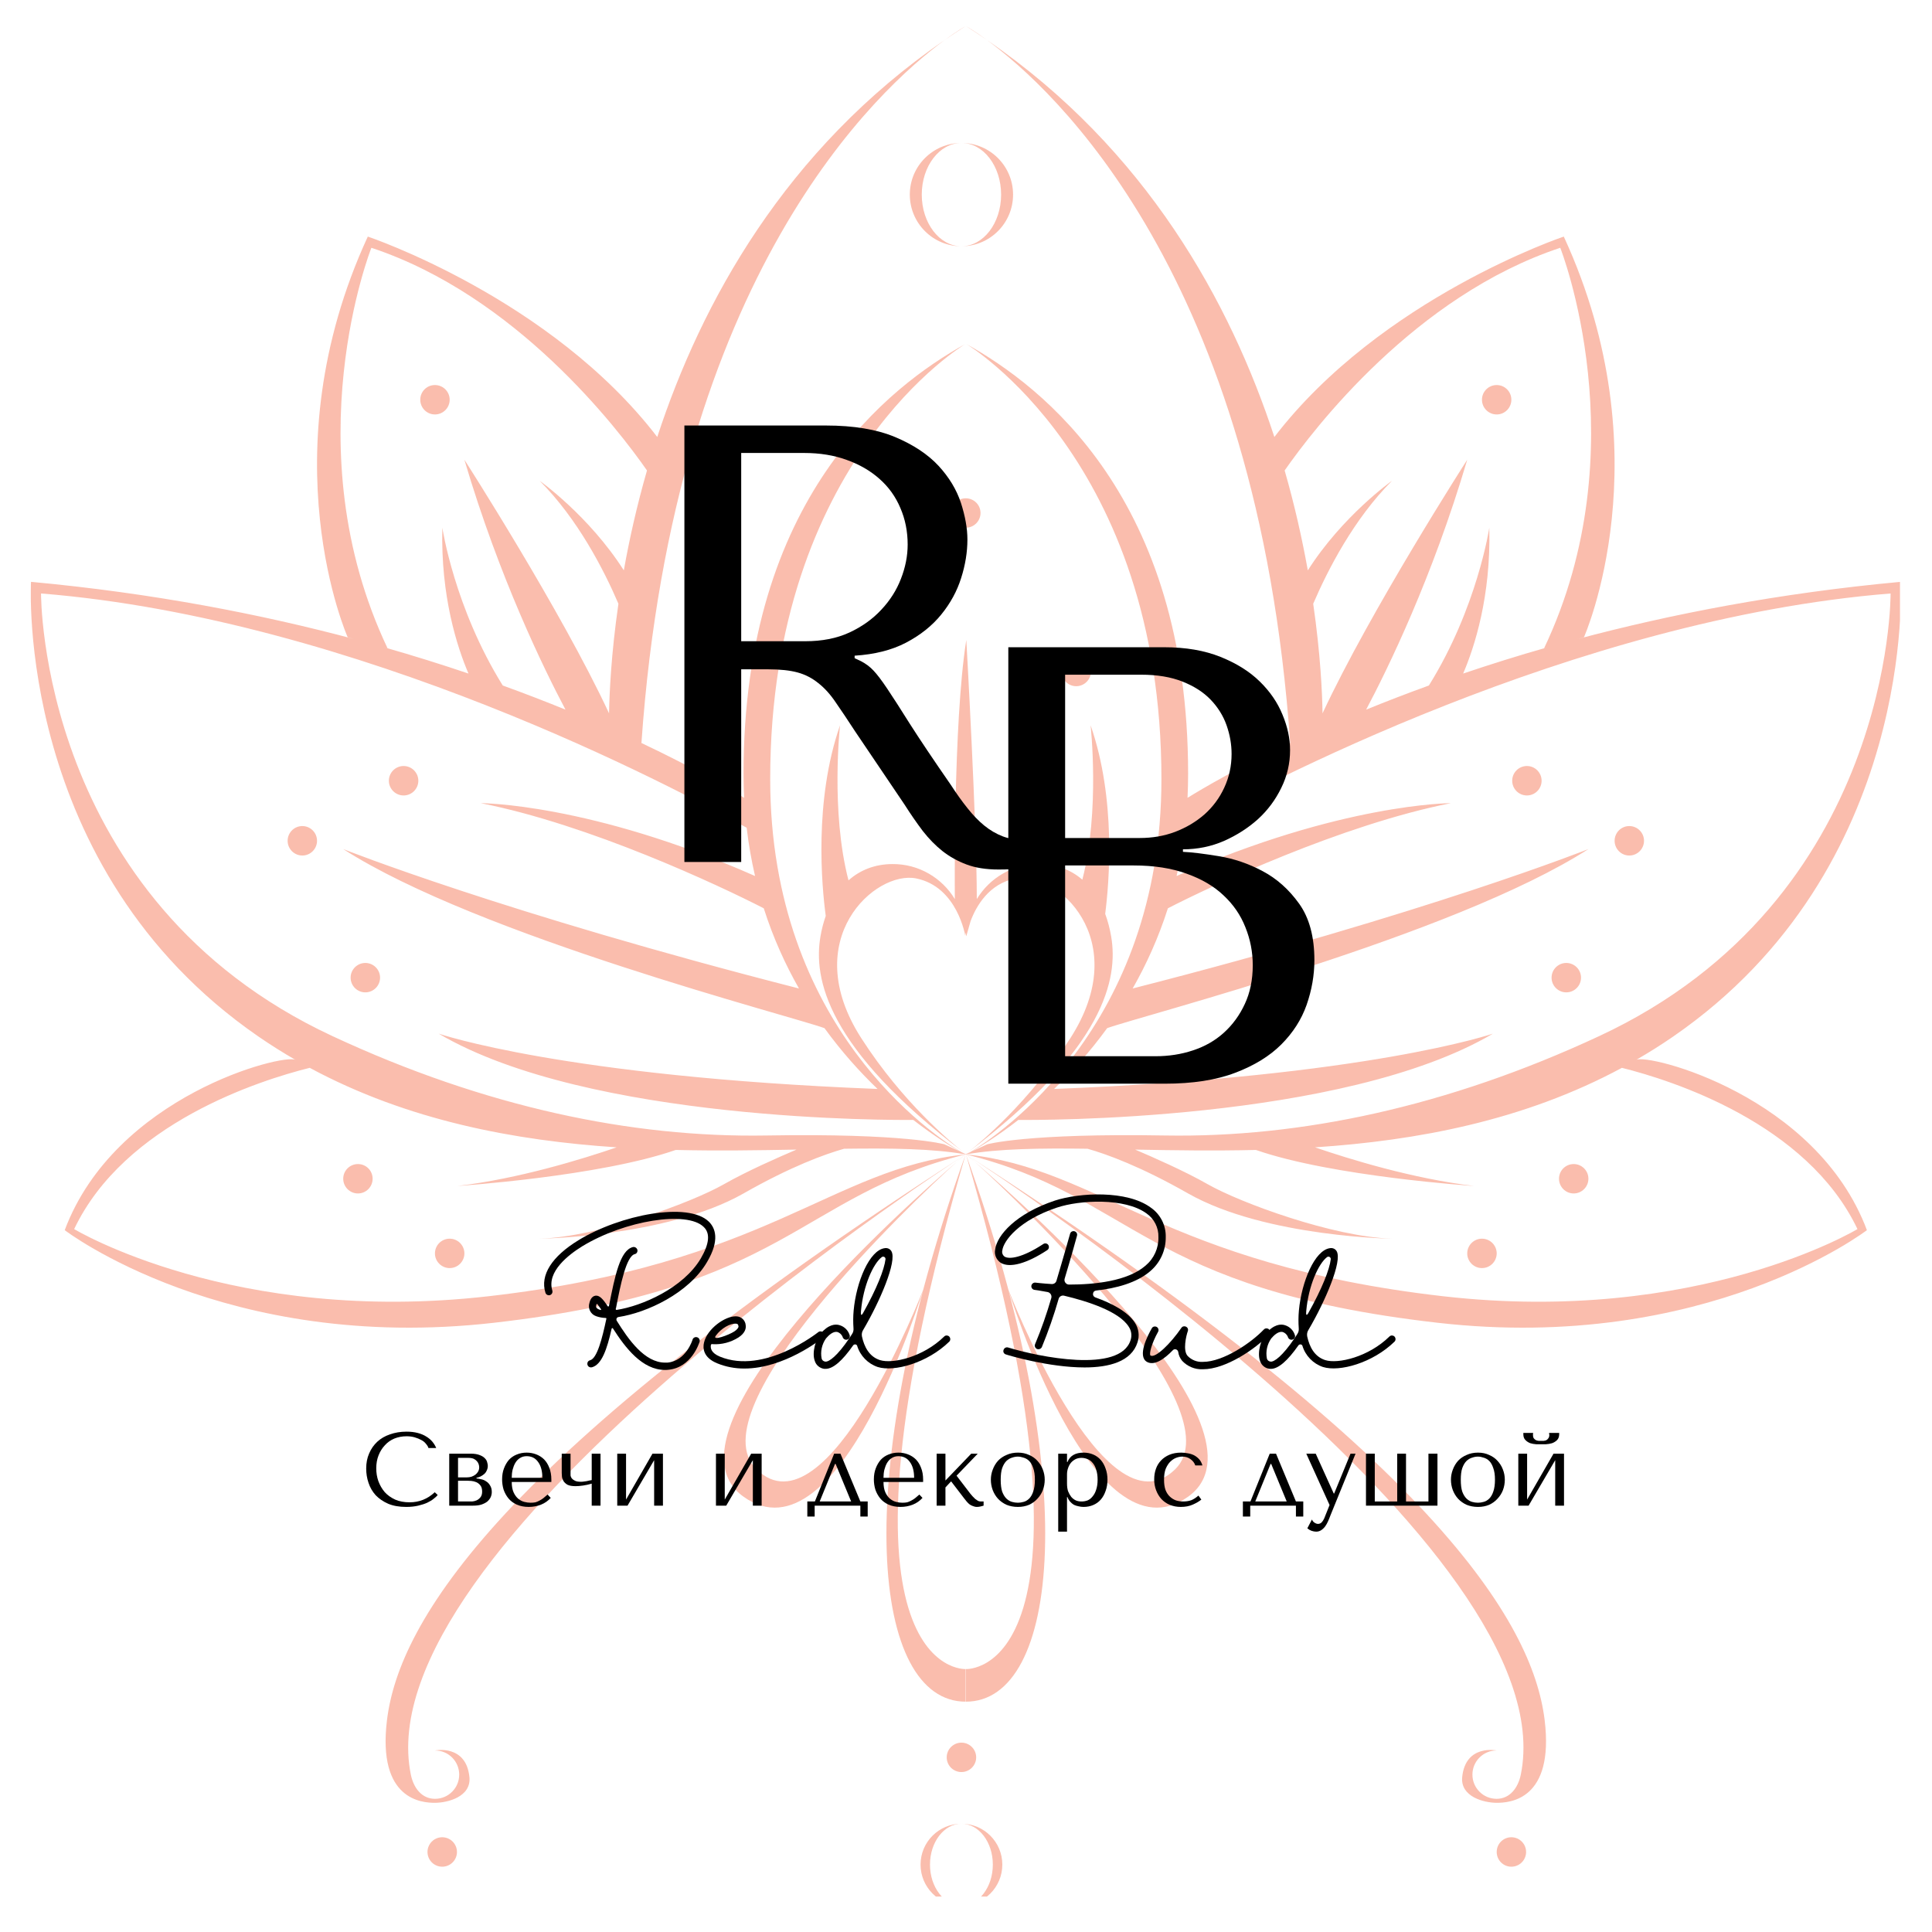 <svg xmlns="http://www.w3.org/2000/svg" xmlns:xlink="http://www.w3.org/1999/xlink" width="192" zoomAndPan="magnify" viewBox="0 0 144 144" height="192" preserveAspectRatio="xMidYMid meet" version="1.0"><defs><filter x="0%" y="0%" width="100%" height="100%" id="989340dcd3"><feColorMatrix values="0 0 0 0 1 0 0 0 0 1 0 0 0 0 1 0 0 0 1 0" color-interpolation-filters="sRGB"/></filter><g/><mask id="b6fb9bd05a"><g filter="url(#989340dcd3)"><rect x="-14.4" width="172.8" fill="#000000" y="-14.4" height="172.8" fill-opacity="0.38"/></g></mask><clipPath id="3b499207b5"><path d="M 0.297 0.961 L 139.613 0.961 L 139.613 140.359 L 0.297 140.359 Z M 0.297 0.961 " clip-rule="nonzero"/></clipPath><clipPath id="42f67a51d5"><rect x="0" width="140" y="0" height="142"/></clipPath></defs><rect x="-14.4" width="172.8" fill="none" y="-14.4" height="172.8" />
<rect x="-14.4" width="172.8" fill="none" y="-14.4" height="172.8" />
<g mask="url(#b6fb9bd05a)"><g transform="matrix(1, 0, 0, 1, 2, 1)"><g clip-path="url(#42f67a51d5)"><g clip-path="url(#3b499207b5)"><path fill="#f15227" d="M 108.457 93.516 C 109.062 93.516 109.555 93.023 109.555 92.422 C 109.555 91.816 109.062 91.324 108.457 91.324 C 107.852 91.324 107.359 91.816 107.359 92.422 C 107.359 93.023 107.852 93.516 108.457 93.516 Z M 115.293 87.953 C 115.898 87.953 116.391 87.461 116.391 86.855 C 116.391 86.25 115.898 85.762 115.293 85.762 C 114.688 85.762 114.199 86.25 114.199 86.855 C 114.199 87.461 114.688 87.953 115.293 87.953 Z M 114.742 70.773 C 114.137 70.773 113.645 71.266 113.645 71.867 C 113.645 72.473 114.137 72.965 114.742 72.965 C 115.348 72.965 115.84 72.473 115.84 71.867 C 115.84 71.266 115.348 70.773 114.742 70.773 Z M 109.555 29.891 C 110.16 29.891 110.648 29.398 110.648 28.793 C 110.648 28.188 110.16 27.699 109.555 27.699 C 108.949 27.699 108.457 28.188 108.457 28.793 C 108.457 29.398 108.949 29.891 109.555 29.891 Z M 111.809 56.094 C 111.199 56.094 110.711 56.586 110.711 57.191 C 110.711 57.797 111.199 58.289 111.809 58.289 C 112.41 58.289 112.902 57.797 112.902 57.191 C 112.902 56.586 112.41 56.094 111.809 56.094 Z M 119.438 60.57 C 118.832 60.57 118.344 61.062 118.344 61.668 C 118.344 62.273 118.832 62.766 119.438 62.766 C 120.043 62.766 120.535 62.273 120.535 61.668 C 120.535 61.062 120.043 60.57 119.438 60.57 Z M 111.352 131.27 C 111.152 132.246 110.543 133.074 109.547 133.074 C 108.551 133.074 107.746 132.266 107.746 131.27 C 107.746 130.277 108.551 129.469 109.547 129.469 C 109.547 129.469 107.234 128.988 106.984 131.449 C 106.836 132.922 108.609 133.371 109.559 133.371 C 110.504 133.371 113.859 133.18 113.129 127.203 C 112.234 119.895 104.828 107.496 70.098 85.105 C 72.332 86.555 114.789 114.375 111.352 131.27 Z M 69.996 123.402 L 69.996 125.832 C 76.902 125.832 78.785 109.516 69.996 85.039 C 81.383 124.031 69.996 123.402 69.996 123.402 Z M 70.027 85.059 C 70.051 85.074 70.074 85.09 70.098 85.105 C 70.066 85.086 70.043 85.066 70.027 85.059 C 70.012 85.047 70.004 85.043 69.996 85.039 C 69.996 85.039 70.23 85.234 70.641 85.586 C 70.316 85.297 70.102 85.113 70.027 85.059 Z M 85.59 108.512 C 80.309 113.68 73.152 95.105 73.152 95.105 C 73.152 95.105 79.418 115.664 86.555 110.555 C 93.352 105.695 74.406 88.836 70.641 85.586 C 74.09 88.676 90.164 104.031 85.59 108.512 Z M 71.562 1.984 C 70.598 1.277 70.023 0.961 70.023 0.961 C 70.547 1.297 71.059 1.637 71.562 1.984 Z M 138.914 43.234 C 115.293 45.133 91.535 57.773 86.32 60.695 C 86.176 61.949 85.961 63.145 85.695 64.293 C 97.961 58.867 106.141 58.863 106.141 58.863 C 98.023 60.461 88.355 65 85.047 66.699 C 84.344 68.906 83.438 70.891 82.422 72.676 C 104.434 67.047 116.391 62.285 116.391 62.285 C 106.32 68.758 83.008 74.723 80.52 75.633 C 79.234 77.406 77.871 78.91 76.566 80.164 C 99.961 79.25 109.273 76.043 109.273 76.043 C 98.078 82.637 75.148 82.484 73.902 82.473 C 72.328 83.695 71.055 84.469 70.434 84.816 L 71.586 84.289 C 71.586 84.289 74.523 83.453 84.855 83.633 C 94.898 83.805 105.848 81.508 117.184 76.23 C 139.094 66.039 138.914 43.234 138.914 43.234 Z M 95.477 41.512 C 98.07 37.441 101.75 34.836 101.75 34.836 C 98.906 37.684 96.961 41.477 95.879 44 C 96.422 47.754 96.551 50.656 96.574 52.168 C 100.156 44.48 107.359 33.266 107.359 33.266 C 104.758 42.07 101.414 48.895 99.824 51.891 C 101.277 51.301 102.836 50.695 104.5 50.094 C 108.109 44.301 109.004 38.332 109.004 38.332 C 109.133 43.453 107.895 47.242 107.055 49.203 C 109.02 48.539 111.109 47.879 113.324 47.25 L 113.09 47.312 C 120.191 32.352 114.293 17.469 114.293 17.469 C 103.504 21.043 95.938 30.93 93.75 34.066 C 94.512 36.715 95.066 39.227 95.477 41.512 Z M 69.996 85.02 C 69.992 85.016 69.988 85.016 69.984 85.012 C 69.984 85.016 69.98 85.016 69.977 85.02 L 69.984 85.023 Z M 69.539 84.816 C 68.918 84.469 67.645 83.695 66.07 82.473 C 64.824 82.484 41.895 82.637 30.699 76.043 C 30.699 76.043 40.012 79.25 63.406 80.164 C 62.102 78.91 60.738 77.406 59.453 75.633 C 56.965 74.723 33.652 68.758 23.582 62.285 C 23.582 62.285 35.539 67.047 57.551 72.676 C 56.535 70.891 55.629 68.906 54.926 66.699 C 51.617 65 41.953 60.461 33.832 58.863 C 33.832 58.863 42.012 58.867 54.277 64.293 C 54.012 63.145 53.797 61.949 53.652 60.695 C 48.438 57.773 24.68 45.133 1.059 43.234 C 1.059 43.234 0.879 66.039 22.789 76.23 C 34.125 81.508 45.074 83.805 55.113 83.633 C 65.449 83.453 68.387 84.289 68.387 84.289 Z M 26.883 47.312 L 26.648 47.25 C 28.863 47.879 30.953 48.539 32.918 49.203 C 32.078 47.242 30.84 43.453 30.969 38.332 C 30.969 38.332 31.863 44.301 35.473 50.094 C 37.137 50.695 38.695 51.301 40.148 51.891 C 38.559 48.895 35.215 42.07 32.613 33.266 C 32.613 33.266 39.812 44.48 43.395 52.168 C 43.422 50.656 43.551 47.754 44.094 44 C 43.012 41.477 41.066 37.684 38.223 34.836 C 38.223 34.836 41.902 37.441 44.496 41.512 C 44.902 39.227 45.461 36.715 46.223 34.066 C 44.035 30.93 36.469 21.043 25.68 17.469 C 25.68 17.469 19.781 32.352 26.883 47.312 Z M 105.141 97.59 C 83.176 95.082 82.551 88.176 69.996 85.039 C 80.059 86.105 84.723 93.227 105.551 95.613 C 124.562 97.789 136.445 90.609 136.445 90.609 C 132.684 82.707 122.609 79.52 118.887 78.59 C 111.551 82.543 103.559 84.016 96.012 84.516 C 98.621 85.41 103.32 86.855 107.867 87.395 C 107.867 87.395 97.316 86.699 91.609 84.711 C 88.457 84.785 85.426 84.738 82.605 84.684 C 83.891 85.23 86.297 86.285 88.016 87.266 C 90.465 88.66 97.367 91.191 101.734 91.324 C 102.195 91.336 92.367 91.258 86.555 87.953 C 83.004 85.934 80.484 85.023 79.059 84.621 C 75.527 84.574 72.445 84.613 70.035 85.035 C 70.031 85.035 70.023 85.039 70.023 85.039 C 70.023 85.039 70.031 85.035 70.031 85.035 C 70.027 85.035 70.023 85.035 70.02 85.039 C 70.02 85.039 70.023 85.039 70.023 85.039 C 70.023 85.039 70.02 85.039 70.02 85.039 C 70.02 85.039 70.02 85.039 70.016 85.039 L 70.023 85.039 L 69.949 85.039 L 69.957 85.039 C 69.957 85.039 69.953 85.039 69.953 85.039 C 69.953 85.039 69.949 85.039 69.949 85.039 C 69.949 85.039 69.953 85.039 69.953 85.039 C 69.949 85.035 69.945 85.035 69.938 85.035 C 69.941 85.035 69.949 85.039 69.949 85.039 C 69.949 85.039 69.941 85.035 69.938 85.035 C 67.527 84.613 64.445 84.574 60.914 84.621 C 59.488 85.023 56.965 85.934 53.418 87.953 C 47.605 91.258 37.777 91.336 38.238 91.324 C 42.605 91.191 49.508 88.66 51.957 87.266 C 53.676 86.285 56.082 85.23 57.367 84.684 C 54.547 84.738 51.516 84.785 48.363 84.711 C 42.656 86.699 32.105 87.395 32.105 87.395 C 36.652 86.855 41.348 85.41 43.961 84.516 C 36.414 84.016 28.422 82.543 21.086 78.59 C 17.363 79.52 7.289 82.707 3.527 90.609 C 3.527 90.609 15.41 97.789 34.422 95.613 C 55.25 93.227 59.914 86.105 69.973 85.039 C 57.422 88.176 56.793 95.082 34.828 97.59 C 14.789 99.883 2.824 90.688 2.824 90.688 C 6.59 80.648 19.141 77.512 20.02 77.996 C 19.086 77.457 18.164 76.879 17.258 76.254 C -0.941 63.703 0.312 42.367 0.312 42.367 C 9.395 43.207 17.469 44.781 24.43 46.641 L 23.914 46.496 C 23.914 46.496 17.887 32.953 25.414 16.633 C 25.414 16.633 39.031 21.199 46.988 31.57 C 50.266 21.57 56.512 10.148 68.41 1.984 C 63.48 5.59 48.25 19.441 45.809 54.379 C 49.738 56.238 52.332 57.766 53.461 58.465 C 53.434 57.879 53.418 57.281 53.418 56.676 C 53.418 36.102 64.301 27.781 69.949 24.641 C 69.949 24.641 55.406 33.254 55.406 57.07 C 55.406 75.609 67.648 83.672 69.66 84.875 L 69.977 85.02 C 69.98 85.016 69.984 85.016 69.984 85.012 C 69.953 84.988 69.898 84.945 69.824 84.887 C 69.879 84.93 69.93 84.969 69.984 85.012 C 70.043 84.969 70.094 84.93 70.148 84.887 C 70.074 84.945 70.02 84.988 69.988 85.012 C 69.988 85.016 69.992 85.016 69.996 85.02 L 70.312 84.875 C 72.324 83.672 84.566 75.609 84.566 57.07 C 84.566 33.254 70.023 24.641 70.023 24.641 C 75.672 27.781 86.555 36.102 86.555 56.676 C 86.555 57.281 86.539 57.879 86.512 58.465 C 87.641 57.766 90.234 56.238 94.164 54.379 C 91.723 19.441 76.492 5.59 71.562 1.984 C 83.461 10.148 89.707 21.57 92.984 31.57 C 100.941 21.199 114.555 16.633 114.555 16.633 C 122.086 32.953 116.059 46.496 116.059 46.496 L 115.543 46.641 C 122.504 44.781 130.578 43.207 139.66 42.367 C 139.66 42.367 140.914 63.703 122.715 76.254 C 121.809 76.879 120.887 77.457 119.953 77.996 C 120.832 77.512 133.383 80.648 137.148 90.688 C 137.148 90.688 125.184 99.883 105.141 97.59 Z M 70.758 129.984 C 70.758 129.379 70.266 128.887 69.66 128.887 C 69.055 128.887 68.562 129.379 68.562 129.984 C 68.562 130.59 69.055 131.078 69.66 131.078 C 70.266 131.078 70.758 130.59 70.758 129.984 Z M 110.648 135.938 C 110.043 135.938 109.555 136.43 109.555 137.035 C 109.555 137.641 110.043 138.133 110.648 138.133 C 111.254 138.133 111.746 137.641 111.746 137.035 C 111.746 136.43 111.254 135.938 110.648 135.938 Z M 30.961 135.938 C 30.355 135.938 29.863 136.43 29.863 137.035 C 29.863 137.641 30.355 138.133 30.961 138.133 C 31.566 138.133 32.059 137.641 32.059 137.035 C 32.059 136.43 31.566 135.938 30.961 135.938 Z M 31.516 91.324 C 30.91 91.324 30.418 91.816 30.418 92.422 C 30.418 93.023 30.91 93.516 31.516 93.516 C 32.121 93.516 32.613 93.023 32.613 92.422 C 32.613 91.816 32.121 91.324 31.516 91.324 Z M 24.68 85.762 C 24.074 85.762 23.582 86.25 23.582 86.855 C 23.582 87.461 24.074 87.953 24.68 87.953 C 25.285 87.953 25.773 87.461 25.773 86.855 C 25.773 86.25 25.285 85.762 24.68 85.762 Z M 25.23 70.773 C 24.625 70.773 24.133 71.266 24.133 71.867 C 24.133 72.473 24.625 72.965 25.23 72.965 C 25.836 72.965 26.328 72.473 26.328 71.867 C 26.328 71.266 25.836 70.773 25.23 70.773 Z M 30.418 29.891 C 31.023 29.891 31.516 29.398 31.516 28.793 C 31.516 28.188 31.023 27.699 30.418 27.699 C 29.812 27.699 29.324 28.188 29.324 28.793 C 29.324 29.398 29.812 29.891 30.418 29.891 Z M 68.887 37.234 C 68.887 37.84 69.379 38.332 69.984 38.332 C 70.59 38.332 71.082 37.84 71.082 37.234 C 71.082 36.629 70.59 36.141 69.984 36.141 C 69.379 36.141 68.887 36.629 68.887 37.234 Z M 79.312 49.047 C 79.312 48.441 78.82 47.949 78.215 47.949 C 77.609 47.949 77.121 48.441 77.121 49.047 C 77.121 49.652 77.609 50.145 78.215 50.145 C 78.82 50.145 79.312 49.652 79.312 49.047 Z M 59.559 49.047 C 59.559 49.652 60.051 50.145 60.656 50.145 C 61.262 50.145 61.754 49.652 61.754 49.047 C 61.754 48.441 61.262 47.949 60.656 47.949 C 60.051 47.949 59.559 48.441 59.559 49.047 Z M 28.082 58.289 C 28.688 58.289 29.18 57.797 29.18 57.191 C 29.18 56.586 28.688 56.094 28.082 56.094 C 27.477 56.094 26.984 56.586 26.984 57.191 C 26.984 57.797 27.477 58.289 28.082 58.289 Z M 20.535 60.57 C 19.93 60.57 19.438 61.062 19.438 61.668 C 19.438 62.273 19.93 62.766 20.535 62.766 C 21.137 62.766 21.629 62.273 21.629 61.668 C 21.629 61.062 21.137 60.57 20.535 60.57 Z M 69.66 134.93 C 70.953 134.93 72 136.293 72 137.977 C 72 139.66 70.953 141.027 69.66 141.027 C 71.344 141.027 72.707 139.66 72.707 137.977 C 72.707 136.293 71.344 134.93 69.66 134.93 Z M 67.316 137.977 C 67.316 136.293 68.367 134.93 69.66 134.93 C 67.977 134.93 66.613 136.293 66.613 137.977 C 66.613 139.66 67.977 141.027 69.66 141.027 C 68.367 141.027 67.316 139.66 67.316 137.977 Z M 72.617 13.504 C 72.617 15.633 71.293 17.355 69.66 17.355 C 71.785 17.355 73.508 15.633 73.508 13.504 C 73.508 11.379 71.785 9.656 69.66 9.656 C 71.293 9.656 72.617 11.379 72.617 13.504 Z M 65.812 13.504 C 65.812 15.633 67.535 17.355 69.66 17.355 C 68.027 17.355 66.703 15.633 66.703 13.504 C 66.703 11.379 68.027 9.656 69.66 9.656 C 67.535 9.656 65.812 11.379 65.812 13.504 Z M 62.199 76.387 C 57.441 68.996 63.258 63.859 66.285 64.473 C 69.375 65.094 69.949 68.777 69.949 68.777 C 69.949 68.68 69.938 68.582 69.934 68.488 L 70.023 68.777 L 70.34 67.66 C 70.766 66.523 71.711 64.871 73.688 64.473 C 76.715 63.859 82.531 68.996 77.773 76.387 C 74.691 81.176 71.035 84.195 70.148 84.887 C 80.395 77.113 81.34 71.914 80.824 68.824 C 80.723 68.219 80.57 67.645 80.375 67.113 C 80.672 64.785 81.207 58.555 79.285 53.055 C 79.285 53.055 80 59.402 78.672 64.566 C 77.82 63.832 76.738 63.406 75.449 63.402 C 73.48 63.391 71.758 64.441 70.805 66.012 C 70.805 60.43 70.023 46.699 70.023 46.699 C 69.035 52.836 69.168 66.012 69.168 66.012 L 69.172 66.02 C 68.223 64.445 66.496 63.391 64.523 63.402 C 63.203 63.406 62.102 63.852 61.242 64.617 C 59.895 59.445 60.613 53.055 60.613 53.055 C 58.652 58.676 59.25 65.07 59.547 67.27 C 59.375 67.754 59.238 68.277 59.148 68.824 C 58.629 71.914 59.578 77.113 69.824 84.887 C 68.938 84.195 65.277 81.176 62.199 76.387 Z M 69.875 85.105 C 69.898 85.09 69.922 85.074 69.945 85.059 C 69.871 85.113 69.656 85.297 69.332 85.586 C 69.742 85.234 69.973 85.039 69.973 85.039 C 69.969 85.043 69.961 85.047 69.945 85.059 C 69.93 85.066 69.906 85.086 69.875 85.105 Z M 26.844 127.203 C 26.113 133.18 29.469 133.371 30.414 133.371 C 31.363 133.371 33.137 132.922 32.988 131.449 C 32.738 128.988 30.422 129.469 30.422 129.469 C 31.422 129.469 32.227 130.277 32.227 131.27 C 32.227 132.266 31.422 133.074 30.422 133.074 C 29.426 133.074 28.82 132.246 28.621 131.27 C 25.184 114.375 67.641 86.555 69.875 85.105 C 35.145 107.496 27.738 119.895 26.844 127.203 Z M 69.973 125.832 L 69.973 123.402 C 69.973 123.402 58.59 124.031 69.973 85.039 C 61.188 109.516 63.07 125.832 69.973 125.832 Z M 53.418 110.555 C 60.555 115.664 66.82 95.105 66.82 95.105 C 66.82 95.105 59.664 113.68 54.383 108.512 C 49.809 104.031 65.883 88.676 69.332 85.586 C 65.562 88.836 46.621 105.695 53.418 110.555 Z M 69.949 0.961 C 69.426 1.297 68.914 1.637 68.41 1.984 C 69.375 1.277 69.949 0.961 69.949 0.961 " fill-opacity="1" fill-rule="nonzero"/></g></g></g></g><g fill="#000000" fill-opacity="1"><g transform="translate(45.433, 64.246)"><g><path d="M 5.578 -32.531 L 5.578 0 L 9.812 0 L 9.812 -14.359 L 11.844 -14.359 C 12.719 -14.359 13.441 -14.281 14.016 -14.125 C 14.586 -13.969 15.102 -13.703 15.562 -13.328 C 16.031 -12.961 16.461 -12.484 16.859 -11.891 C 17.266 -11.305 17.75 -10.582 18.312 -9.719 L 21.984 -4.281 C 22.441 -3.562 22.895 -2.906 23.344 -2.312 C 23.801 -1.727 24.289 -1.227 24.812 -0.812 C 25.344 -0.395 25.941 -0.062 26.609 0.188 C 27.273 0.438 28.07 0.562 29 0.562 C 29.676 0.562 30.227 0.531 30.656 0.469 C 31.094 0.406 31.531 0.25 31.969 0 L 31.969 -1.719 C 31.812 -1.688 31.656 -1.66 31.5 -1.641 C 31.352 -1.629 31.203 -1.625 31.047 -1.625 C 30.391 -1.625 29.812 -1.719 29.312 -1.906 C 28.82 -2.094 28.359 -2.363 27.922 -2.719 C 27.492 -3.07 27.078 -3.504 26.672 -4.016 C 26.266 -4.523 25.848 -5.109 25.422 -5.766 C 24.117 -7.648 23.109 -9.156 22.391 -10.281 C 21.68 -11.414 21.117 -12.289 20.703 -12.906 C 20.285 -13.531 19.941 -13.984 19.672 -14.266 C 19.41 -14.547 19.098 -14.781 18.734 -14.969 L 18.266 -15.188 L 18.266 -15.375 C 19.754 -15.469 21.031 -15.789 22.094 -16.344 C 23.164 -16.906 24.039 -17.602 24.719 -18.438 C 25.406 -19.281 25.898 -20.188 26.203 -21.156 C 26.516 -22.133 26.672 -23.094 26.672 -24.031 C 26.672 -24.863 26.508 -25.773 26.188 -26.766 C 25.863 -27.754 25.305 -28.676 24.516 -29.531 C 23.723 -30.383 22.645 -31.098 21.281 -31.672 C 19.914 -32.242 18.195 -32.531 16.125 -32.531 Z M 9.812 -30.484 L 14.5 -30.484 C 15.676 -30.484 16.734 -30.312 17.672 -29.969 C 18.617 -29.633 19.43 -29.164 20.109 -28.562 C 20.797 -27.957 21.316 -27.234 21.672 -26.391 C 22.035 -25.555 22.219 -24.645 22.219 -23.656 C 22.219 -22.812 22.051 -21.961 21.719 -21.109 C 21.395 -20.266 20.906 -19.492 20.25 -18.797 C 19.602 -18.098 18.805 -17.531 17.859 -17.094 C 16.922 -16.664 15.832 -16.453 14.594 -16.453 L 9.812 -16.453 Z M 9.812 -30.484 "/></g></g></g><g fill="#000000" fill-opacity="1"><g transform="translate(69.576, 80.772)"><g><path d="M 5.578 0 L 17.234 0 C 19.316 0 21.066 -0.27 22.484 -0.812 C 23.91 -1.352 25.055 -2.055 25.922 -2.922 C 26.797 -3.797 27.426 -4.781 27.812 -5.875 C 28.195 -6.977 28.391 -8.086 28.391 -9.203 C 28.391 -10.961 28.008 -12.367 27.25 -13.422 C 26.488 -14.484 25.582 -15.289 24.531 -15.844 C 23.477 -16.406 22.395 -16.773 21.281 -16.953 C 20.164 -17.141 19.27 -17.25 18.594 -17.281 L 18.594 -17.469 C 19.676 -17.469 20.695 -17.676 21.656 -18.094 C 22.613 -18.52 23.457 -19.062 24.188 -19.719 C 24.914 -20.383 25.492 -21.16 25.922 -22.047 C 26.359 -22.93 26.578 -23.867 26.578 -24.859 C 26.578 -25.723 26.391 -26.602 26.016 -27.5 C 25.648 -28.406 25.086 -29.227 24.328 -29.969 C 23.566 -30.719 22.586 -31.332 21.391 -31.812 C 20.203 -32.289 18.801 -32.531 17.188 -32.531 L 5.578 -32.531 Z M 9.812 -2.047 L 9.812 -16.266 L 14.922 -16.266 C 16.43 -16.266 17.742 -16.062 18.859 -15.656 C 19.984 -15.258 20.906 -14.719 21.625 -14.031 C 22.352 -13.352 22.895 -12.562 23.25 -11.656 C 23.613 -10.758 23.797 -9.816 23.797 -8.828 C 23.797 -7.742 23.598 -6.781 23.203 -5.938 C 22.816 -5.102 22.297 -4.391 21.641 -3.797 C 20.992 -3.211 20.227 -2.773 19.344 -2.484 C 18.469 -2.191 17.535 -2.047 16.547 -2.047 Z M 9.812 -18.312 L 9.812 -30.484 L 15.469 -30.484 C 16.676 -30.484 17.707 -30.312 18.562 -29.969 C 19.414 -29.633 20.113 -29.188 20.656 -28.625 C 21.195 -28.062 21.594 -27.426 21.844 -26.719 C 22.094 -26.008 22.219 -25.297 22.219 -24.578 C 22.219 -23.68 22.035 -22.844 21.672 -22.062 C 21.316 -21.289 20.82 -20.625 20.188 -20.062 C 19.551 -19.508 18.82 -19.078 18 -18.766 C 17.188 -18.461 16.312 -18.312 15.375 -18.312 Z M 9.812 -18.312 "/></g></g></g><g fill="#000000" fill-opacity="1"><g transform="translate(40.433, 101.983)"><g><path d="M 12.266 -7.918 C 13.238 -9.562 12.875 -10.461 12.402 -10.926 C 10.863 -12.434 5.781 -11.441 2.695 -9.551 C 0.691 -8.332 -0.188 -6.938 0.219 -5.637 C 0.258 -5.492 0.414 -5.41 0.559 -5.453 C 0.703 -5.504 0.773 -5.648 0.734 -5.793 C 0.301 -7.207 1.953 -8.469 2.973 -9.098 C 6.133 -11.02 10.781 -11.762 12.02 -10.531 C 12.516 -10.059 12.434 -9.273 11.801 -8.188 C 10.5 -5.98 7.414 -4.637 5.516 -4.348 C 5.492 -4.348 5.453 -4.387 5.461 -4.43 C 5.473 -4.473 5.473 -4.473 5.484 -4.504 C 5.812 -6.215 6.246 -8.355 6.879 -8.508 C 7.023 -8.539 7.105 -8.684 7.074 -8.828 C 7.031 -8.973 6.887 -9.066 6.742 -9.035 C 5.781 -8.797 5.402 -6.887 4.957 -4.656 C 4.945 -4.605 4.895 -4.574 4.852 -4.637 C 4.504 -5.172 4.242 -5.453 3.945 -5.41 C 3.625 -5.359 3.531 -4.996 3.5 -4.875 C 3.367 -4.473 3.582 -4.027 3.996 -3.883 C 4.223 -3.801 4.461 -3.758 4.707 -3.75 C 4.73 -3.75 4.77 -3.75 4.762 -3.688 C 4.449 -2.211 4.07 -0.734 3.551 -0.598 C 3.461 -0.578 3.375 -0.508 3.355 -0.414 C 3.324 -0.309 3.355 -0.219 3.418 -0.145 C 3.488 -0.074 3.594 -0.051 3.688 -0.074 C 4.418 -0.27 4.812 -1.426 5.152 -2.941 C 5.164 -2.973 5.172 -2.984 5.203 -2.996 C 5.227 -2.996 5.246 -2.984 5.254 -2.965 C 6.176 -1.527 7.434 0.125 9.137 0.125 C 9.211 0.125 9.281 0.125 9.367 0.113 C 11.121 -0.043 11.68 -1.898 11.711 -1.973 C 11.75 -2.117 11.668 -2.273 11.523 -2.312 C 11.379 -2.355 11.223 -2.273 11.184 -2.129 C 11.184 -2.117 10.707 -0.547 9.312 -0.422 C 9.25 -0.422 9.199 -0.422 9.137 -0.422 C 7.609 -0.422 6.402 -2.148 5.535 -3.543 C 5.504 -3.594 5.504 -3.656 5.523 -3.719 C 5.555 -3.77 5.605 -3.809 5.668 -3.82 C 7.773 -4.141 10.902 -5.586 12.266 -7.918 Z M 4.203 -4.387 C 3.996 -4.473 3.965 -4.594 4.016 -4.738 C 4.047 -4.812 4.07 -4.793 4.09 -4.781 C 4.184 -4.656 4.273 -4.531 4.359 -4.41 C 4.398 -4.348 4.348 -4.336 4.328 -4.348 C 4.285 -4.359 4.242 -4.367 4.203 -4.387 Z M 4.203 -4.387 "/></g></g></g><g fill="#000000" fill-opacity="1"><g transform="translate(52.711, 101.983)"><g><path d="M 8.664 -2.652 C 8.613 -2.707 8.551 -2.746 8.477 -2.746 C 8.406 -2.758 8.332 -2.738 8.281 -2.695 C 8.238 -2.664 4.266 0.496 0.949 -0.867 C 0.277 -1.145 0.246 -1.508 0.27 -1.703 C 0.27 -1.734 0.277 -1.766 0.309 -1.785 C 0.332 -1.809 0.371 -1.809 0.402 -1.797 C 1.074 -1.754 1.746 -1.93 2.324 -2.293 C 2.82 -2.613 2.902 -2.965 2.871 -3.191 C 2.852 -3.562 2.551 -3.863 2.168 -3.871 C 1.352 -3.914 -0.012 -2.941 -0.238 -1.91 C -0.332 -1.527 -0.32 -0.805 0.742 -0.371 C 1.395 -0.102 2.074 0.02 2.766 0.02 C 5.73 0.02 8.477 -2.156 8.621 -2.273 C 8.672 -2.312 8.715 -2.387 8.715 -2.445 C 8.727 -2.52 8.703 -2.59 8.664 -2.652 Z M 0.641 -2.426 C 1.043 -2.984 1.715 -3.355 2.137 -3.324 C 2.25 -3.324 2.312 -3.285 2.332 -3.129 C 2.344 -3.027 2.23 -2.883 2.023 -2.746 C 1.602 -2.469 0.332 -2.012 0.641 -2.426 Z M 0.641 -2.426 "/></g></g></g><g fill="#000000" fill-opacity="1"><g transform="translate(60.982, 101.983)"><g><path d="M 9.77 -2.363 C 9.715 -2.418 9.656 -2.438 9.582 -2.445 C 9.512 -2.445 9.438 -2.418 9.387 -2.363 C 7.828 -0.836 5.555 -0.309 4.605 -0.609 C 3.801 -0.867 3.43 -1.602 3.262 -2.375 C 3.23 -2.551 3.262 -2.715 3.355 -2.859 C 4.594 -4.965 5.906 -8.004 5.453 -8.734 C 5.348 -8.902 5.164 -8.984 4.965 -8.953 C 3.82 -8.809 2.84 -6.434 2.645 -4.316 C 2.602 -3.863 2.602 -3.418 2.633 -2.973 C 2.645 -2.828 2.613 -2.684 2.531 -2.562 C 2.469 -2.457 2.395 -2.344 2.324 -2.242 C 1.414 -0.898 0.797 -0.465 0.535 -0.496 C 0.402 -0.508 0.289 -0.598 0.258 -0.723 C 0.156 -1.25 0.277 -1.785 0.578 -2.219 C 0.797 -2.477 1.113 -2.766 1.426 -2.707 C 1.602 -2.652 1.746 -2.52 1.816 -2.355 C 1.848 -2.211 1.984 -2.105 2.129 -2.129 C 2.273 -2.148 2.375 -2.281 2.355 -2.438 C 2.25 -2.809 1.973 -3.098 1.602 -3.211 C 1.281 -3.316 0.766 -3.273 0.164 -2.57 C -0.164 -2.188 -0.496 -1.176 -0.246 -0.527 C -0.145 -0.219 0.133 0 0.453 0.043 C 0.484 0.043 0.527 0.043 0.559 0.043 C 1.105 0.043 1.797 -0.547 2.613 -1.715 C 2.645 -1.754 2.707 -1.785 2.766 -1.777 C 2.828 -1.777 2.883 -1.734 2.902 -1.684 C 3.129 -0.93 3.707 -0.34 4.441 -0.094 C 5.66 0.289 8.137 -0.391 9.77 -1.984 C 9.871 -2.086 9.871 -2.25 9.77 -2.363 Z M 3.191 -4.266 C 3.355 -6.152 4.109 -7.816 4.75 -8.293 C 4.801 -8.324 4.875 -8.332 4.938 -8.293 C 4.988 -8.262 5.02 -8.199 5.02 -8.137 C 4.926 -7.352 4.367 -5.938 3.336 -4.098 C 3.172 -3.832 3.172 -4.078 3.191 -4.266 Z M 3.191 -4.266 "/></g></g></g><g fill="#000000" fill-opacity="1"><g transform="translate(70.378, 101.983)"><g/></g></g><g fill="#000000" fill-opacity="1"><g transform="translate(74.22, 101.983)"><g><path d="M 11.535 -11.988 C 9.77 -13.277 6.258 -13.102 4.398 -12.496 C 1.52 -11.535 0.074 -9.922 -0.051 -8.828 C -0.125 -8.457 0.051 -8.074 0.371 -7.859 C 1.043 -7.457 2.301 -7.797 3.84 -8.809 C 3.965 -8.891 3.996 -9.066 3.914 -9.191 C 3.832 -9.312 3.664 -9.344 3.543 -9.262 C 1.973 -8.23 1 -8.105 0.652 -8.324 C 0.516 -8.426 0.445 -8.602 0.484 -8.766 C 0.566 -9.512 1.754 -11.039 4.562 -11.977 C 6.27 -12.547 9.613 -12.711 11.215 -11.555 C 11.801 -11.152 12.145 -10.48 12.121 -9.777 C 12.145 -8.961 11.793 -8.18 11.164 -7.652 C 9.82 -6.484 7.34 -6.238 5.461 -6.238 C 5.348 -6.238 5.254 -6.289 5.184 -6.383 C 5.121 -6.465 5.102 -6.578 5.133 -6.68 C 5.629 -8.332 6.02 -9.746 6.051 -9.871 C 6.082 -9.965 6.062 -10.066 5.988 -10.141 C 5.918 -10.211 5.812 -10.242 5.719 -10.211 C 5.629 -10.191 5.555 -10.109 5.535 -10.016 C 5.523 -9.984 5.07 -8.355 4.523 -6.527 C 4.48 -6.371 4.336 -6.27 4.172 -6.277 C 3.449 -6.32 2.973 -6.383 2.965 -6.383 C 2.809 -6.402 2.676 -6.297 2.652 -6.152 C 2.633 -6 2.738 -5.863 2.883 -5.844 C 2.902 -5.844 3.285 -5.793 3.871 -5.68 C 3.965 -5.66 4.047 -5.598 4.098 -5.516 C 4.152 -5.43 4.16 -5.34 4.141 -5.246 C 3.801 -4.078 3.406 -2.934 2.934 -1.809 C 2.871 -1.672 2.922 -1.52 3.055 -1.445 C 3.191 -1.383 3.355 -1.434 3.43 -1.57 C 3.914 -2.746 4.336 -3.953 4.688 -5.184 C 4.738 -5.348 4.914 -5.453 5.09 -5.41 C 6.867 -4.988 9.191 -4.234 9.902 -3.109 C 10.109 -2.809 10.16 -2.438 10.047 -2.098 C 9.262 0.402 3.18 -0.855 0.91 -1.551 C 0.766 -1.59 0.621 -1.508 0.578 -1.363 C 0.527 -1.219 0.609 -1.074 0.754 -1.031 C 0.961 -0.961 3.965 -0.062 6.617 -0.062 C 8.445 -0.062 10.109 -0.496 10.562 -1.93 C 10.727 -2.418 10.656 -2.965 10.367 -3.398 C 9.852 -4.203 8.684 -4.832 7.414 -5.285 C 7.301 -5.328 7.227 -5.441 7.25 -5.566 C 7.258 -5.691 7.352 -5.781 7.477 -5.793 C 8.973 -5.957 10.512 -6.371 11.512 -7.238 C 12.258 -7.867 12.68 -8.797 12.668 -9.777 C 12.691 -10.656 12.266 -11.492 11.535 -11.988 Z M 11.535 -11.988 "/></g></g></g><g fill="#000000" fill-opacity="1"><g transform="translate(85.63, 101.983)"><g><path d="M 8.953 -2.902 C 8.902 -2.953 8.828 -2.973 8.758 -2.973 C 8.684 -2.973 8.621 -2.941 8.57 -2.891 C 7.641 -1.91 5.555 -0.477 4.027 -0.477 L 4.008 -0.477 C 3.582 -0.453 3.18 -0.621 2.891 -0.918 C 2.52 -1.32 2.777 -2.418 2.902 -2.766 C 2.953 -2.902 2.891 -3.047 2.766 -3.098 C 2.652 -3.16 2.5 -3.129 2.426 -3.016 C 1.633 -1.859 0.496 -0.734 0.125 -0.949 C 0 -1.031 0.188 -1.828 0.691 -2.727 C 0.754 -2.852 0.711 -3.004 0.59 -3.078 C 0.465 -3.148 0.301 -3.117 0.227 -2.996 C -0.125 -2.387 -0.855 -0.91 -0.156 -0.484 C 0.402 -0.156 1.156 -0.691 1.785 -1.344 C 1.848 -1.414 1.941 -1.434 2.023 -1.406 C 2.105 -1.383 2.168 -1.312 2.188 -1.219 C 2.219 -0.969 2.324 -0.742 2.488 -0.547 C 2.883 -0.133 3.43 0.094 3.996 0.074 L 4.027 0.074 C 5.73 0.074 7.941 -1.434 8.961 -2.508 C 9.016 -2.57 9.035 -2.633 9.035 -2.707 C 9.035 -2.777 9.004 -2.852 8.953 -2.902 Z M 8.953 -2.902 "/></g></g></g><g fill="#000000" fill-opacity="1"><g transform="translate(94.169, 101.983)"><g><path d="M 9.77 -2.363 C 9.715 -2.418 9.656 -2.438 9.582 -2.445 C 9.512 -2.445 9.438 -2.418 9.387 -2.363 C 7.828 -0.836 5.555 -0.309 4.605 -0.609 C 3.801 -0.867 3.43 -1.602 3.262 -2.375 C 3.23 -2.551 3.262 -2.715 3.355 -2.859 C 4.594 -4.965 5.906 -8.004 5.453 -8.734 C 5.348 -8.902 5.164 -8.984 4.965 -8.953 C 3.82 -8.809 2.84 -6.434 2.645 -4.316 C 2.602 -3.863 2.602 -3.418 2.633 -2.973 C 2.645 -2.828 2.613 -2.684 2.531 -2.562 C 2.469 -2.457 2.395 -2.344 2.324 -2.242 C 1.414 -0.898 0.797 -0.465 0.535 -0.496 C 0.402 -0.508 0.289 -0.598 0.258 -0.723 C 0.156 -1.25 0.277 -1.785 0.578 -2.219 C 0.797 -2.477 1.113 -2.766 1.426 -2.707 C 1.602 -2.652 1.746 -2.52 1.816 -2.355 C 1.848 -2.211 1.984 -2.105 2.129 -2.129 C 2.273 -2.148 2.375 -2.281 2.355 -2.438 C 2.25 -2.809 1.973 -3.098 1.602 -3.211 C 1.281 -3.316 0.766 -3.273 0.164 -2.57 C -0.164 -2.188 -0.496 -1.176 -0.246 -0.527 C -0.145 -0.219 0.133 0 0.453 0.043 C 0.484 0.043 0.527 0.043 0.559 0.043 C 1.105 0.043 1.797 -0.547 2.613 -1.715 C 2.645 -1.754 2.707 -1.785 2.766 -1.777 C 2.828 -1.777 2.883 -1.734 2.902 -1.684 C 3.129 -0.93 3.707 -0.34 4.441 -0.094 C 5.66 0.289 8.137 -0.391 9.77 -1.984 C 9.871 -2.086 9.871 -2.25 9.77 -2.363 Z M 3.191 -4.266 C 3.355 -6.152 4.109 -7.816 4.75 -8.293 C 4.801 -8.324 4.875 -8.332 4.938 -8.293 C 4.988 -8.262 5.02 -8.199 5.02 -8.137 C 4.926 -7.352 4.367 -5.938 3.336 -4.098 C 3.172 -3.832 3.172 -4.078 3.191 -4.266 Z M 3.191 -4.266 "/></g></g></g><g fill="#000000" fill-opacity="1"><g transform="translate(26.81, 112.223)"><g><path d="M 5.594 -1 C 5.062 -0.5 4.438 -0.25 3.719 -0.25 C 3.312 -0.25 2.953 -0.316 2.641 -0.453 C 2.328 -0.598 2.066 -0.785 1.859 -1.016 C 1.66 -1.254 1.504 -1.523 1.391 -1.828 C 1.285 -2.129 1.234 -2.445 1.234 -2.781 C 1.234 -3.133 1.289 -3.457 1.406 -3.75 C 1.52 -4.039 1.676 -4.289 1.875 -4.5 C 2.07 -4.719 2.305 -4.883 2.578 -5 C 2.859 -5.113 3.164 -5.172 3.5 -5.172 C 3.719 -5.172 3.914 -5.145 4.094 -5.094 C 4.281 -5.039 4.445 -4.973 4.594 -4.891 C 4.738 -4.816 4.852 -4.723 4.938 -4.609 C 5.031 -4.504 5.094 -4.398 5.125 -4.297 L 5.703 -4.297 C 5.629 -4.473 5.531 -4.633 5.406 -4.781 C 5.281 -4.926 5.129 -5.051 4.953 -5.156 C 4.773 -5.27 4.562 -5.359 4.312 -5.422 C 4.07 -5.484 3.797 -5.516 3.484 -5.516 C 3.035 -5.516 2.625 -5.445 2.25 -5.312 C 1.883 -5.188 1.57 -5.004 1.312 -4.766 C 1.051 -4.523 0.848 -4.234 0.703 -3.891 C 0.555 -3.555 0.484 -3.18 0.484 -2.766 C 0.484 -2.398 0.539 -2.047 0.656 -1.703 C 0.77 -1.359 0.945 -1.051 1.188 -0.781 C 1.438 -0.52 1.75 -0.305 2.125 -0.141 C 2.5 0.016 2.945 0.094 3.469 0.094 C 3.801 0.094 4.098 0.062 4.359 0 C 4.617 -0.062 4.844 -0.133 5.031 -0.219 C 5.227 -0.312 5.391 -0.41 5.516 -0.516 C 5.648 -0.617 5.75 -0.711 5.812 -0.797 Z M 5.594 -1 "/></g></g></g><g fill="#000000" fill-opacity="1"><g transform="translate(32.858, 112.223)"><g><path d="M 0.625 -3.875 L 0.625 0 L 2.375 0 C 2.625 0 2.836 -0.023 3.016 -0.078 C 3.203 -0.141 3.352 -0.219 3.469 -0.312 C 3.582 -0.414 3.664 -0.523 3.719 -0.641 C 3.77 -0.766 3.797 -0.891 3.797 -1.016 C 3.797 -1.211 3.754 -1.375 3.672 -1.5 C 3.598 -1.633 3.5 -1.738 3.375 -1.812 C 3.258 -1.895 3.133 -1.945 3 -1.969 C 2.875 -2 2.758 -2.02 2.656 -2.031 L 2.656 -2.078 C 2.758 -2.098 2.859 -2.129 2.953 -2.172 C 3.055 -2.223 3.148 -2.285 3.234 -2.359 C 3.316 -2.43 3.379 -2.52 3.422 -2.625 C 3.473 -2.727 3.5 -2.844 3.5 -2.969 C 3.5 -3.039 3.484 -3.129 3.453 -3.234 C 3.43 -3.336 3.375 -3.438 3.281 -3.531 C 3.195 -3.625 3.07 -3.703 2.906 -3.766 C 2.738 -3.836 2.516 -3.875 2.234 -3.875 Z M 1.281 -0.312 L 1.281 -1.859 L 1.953 -1.859 C 2.035 -1.859 2.141 -1.852 2.266 -1.844 C 2.398 -1.832 2.523 -1.801 2.641 -1.75 C 2.766 -1.695 2.867 -1.613 2.953 -1.5 C 3.035 -1.395 3.078 -1.242 3.078 -1.047 C 3.078 -0.867 3.035 -0.727 2.953 -0.625 C 2.867 -0.52 2.77 -0.441 2.656 -0.391 C 2.551 -0.348 2.441 -0.32 2.328 -0.312 C 2.211 -0.312 2.129 -0.312 2.078 -0.312 Z M 1.281 -2.109 L 1.281 -3.562 L 2.047 -3.562 C 2.223 -3.562 2.363 -3.535 2.469 -3.484 C 2.57 -3.43 2.648 -3.367 2.703 -3.297 C 2.766 -3.223 2.805 -3.145 2.828 -3.062 C 2.848 -2.988 2.859 -2.922 2.859 -2.859 C 2.859 -2.742 2.832 -2.641 2.781 -2.547 C 2.727 -2.453 2.66 -2.375 2.578 -2.312 C 2.492 -2.25 2.395 -2.195 2.281 -2.156 C 2.176 -2.125 2.066 -2.109 1.953 -2.109 Z M 1.281 -2.109 "/></g></g></g><g fill="#000000" fill-opacity="1"><g transform="translate(37.033, 112.223)"><g><path d="M 4.062 -1.766 L 4.062 -1.938 C 4.062 -2.281 4.008 -2.578 3.906 -2.828 C 3.812 -3.078 3.68 -3.285 3.516 -3.453 C 3.348 -3.617 3.148 -3.742 2.922 -3.828 C 2.703 -3.91 2.469 -3.953 2.219 -3.953 C 1.957 -3.953 1.711 -3.906 1.484 -3.812 C 1.266 -3.727 1.07 -3.598 0.906 -3.422 C 0.75 -3.242 0.625 -3.031 0.531 -2.781 C 0.438 -2.539 0.391 -2.266 0.391 -1.953 C 0.391 -1.703 0.426 -1.453 0.5 -1.203 C 0.582 -0.961 0.703 -0.742 0.859 -0.547 C 1.023 -0.348 1.234 -0.191 1.484 -0.078 C 1.742 0.035 2.039 0.094 2.375 0.094 C 2.707 0.094 3.016 0.035 3.297 -0.078 C 3.578 -0.191 3.816 -0.359 4.016 -0.578 L 3.781 -0.828 C 3.664 -0.734 3.562 -0.645 3.469 -0.562 C 3.375 -0.488 3.273 -0.426 3.172 -0.375 C 3.078 -0.32 2.977 -0.281 2.875 -0.25 C 2.77 -0.227 2.648 -0.219 2.516 -0.219 C 2.367 -0.219 2.211 -0.238 2.047 -0.281 C 1.891 -0.32 1.738 -0.398 1.594 -0.516 C 1.457 -0.629 1.344 -0.785 1.25 -0.984 C 1.156 -1.191 1.109 -1.453 1.109 -1.766 Z M 1.109 -2.078 C 1.109 -2.285 1.129 -2.484 1.172 -2.672 C 1.223 -2.867 1.289 -3.039 1.375 -3.188 C 1.469 -3.344 1.582 -3.461 1.719 -3.547 C 1.863 -3.641 2.031 -3.688 2.219 -3.688 C 2.594 -3.688 2.879 -3.539 3.078 -3.25 C 3.285 -2.969 3.391 -2.578 3.391 -2.078 Z M 1.109 -2.078 "/></g></g></g><g fill="#000000" fill-opacity="1"><g transform="translate(41.478, 112.223)"><g><path d="M 2.625 -1.906 C 2.582 -1.895 2.523 -1.883 2.453 -1.875 C 2.391 -1.863 2.32 -1.848 2.25 -1.828 C 2.176 -1.816 2.102 -1.805 2.031 -1.797 C 1.957 -1.785 1.891 -1.781 1.828 -1.781 C 1.629 -1.781 1.477 -1.805 1.375 -1.859 C 1.27 -1.91 1.191 -1.969 1.141 -2.031 C 1.086 -2.102 1.055 -2.176 1.047 -2.25 C 1.047 -2.32 1.047 -2.383 1.047 -2.438 L 1.047 -3.875 L 0.391 -3.875 L 0.391 -2.438 C 0.391 -2.375 0.395 -2.285 0.406 -2.172 C 0.414 -2.066 0.453 -1.957 0.516 -1.844 C 0.578 -1.738 0.676 -1.645 0.812 -1.562 C 0.957 -1.488 1.16 -1.453 1.422 -1.453 C 1.586 -1.453 1.773 -1.469 1.984 -1.5 C 2.203 -1.531 2.414 -1.578 2.625 -1.641 L 2.625 0 L 3.281 0 L 3.281 -3.875 L 2.625 -3.875 Z M 2.625 -1.906 "/></g></g></g><g fill="#000000" fill-opacity="1"><g transform="translate(45.381, 112.223)"><g><path d="M 1.281 -0.453 L 1.281 -3.875 L 0.625 -3.875 L 0.625 0 L 1.391 0 L 3.375 -3.391 L 3.375 0 L 4.031 0 L 4.031 -3.875 L 3.25 -3.875 Z M 1.281 -0.453 "/></g></g></g><g fill="#000000" fill-opacity="1"><g transform="translate(50.028, 112.223)"><g/></g></g><g fill="#000000" fill-opacity="1"><g transform="translate(52.738, 112.223)"><g><path d="M 1.281 -0.453 L 1.281 -3.875 L 0.625 -3.875 L 0.625 0 L 1.391 0 L 3.375 -3.391 L 3.375 0 L 4.031 0 L 4.031 -3.875 L 3.25 -3.875 Z M 1.281 -0.453 "/></g></g></g><g fill="#000000" fill-opacity="1"><g transform="translate(57.385, 112.223)"><g/></g></g><g fill="#000000" fill-opacity="1"><g transform="translate(60.095, 112.223)"><g><path d="M 4.031 -0.312 L 2.547 -3.875 L 2.078 -3.875 L 0.641 -0.312 L 0.078 -0.312 L 0.078 0.812 L 0.625 0.812 L 0.625 0 L 4.031 0 L 4.031 0.812 L 4.578 0.812 L 4.578 -0.312 Z M 2.141 -3.109 L 2.188 -3.109 L 3.344 -0.312 L 1 -0.312 Z M 2.141 -3.109 "/></g></g></g><g fill="#000000" fill-opacity="1"><g transform="translate(64.742, 112.223)"><g><path d="M 4.062 -1.766 L 4.062 -1.938 C 4.062 -2.281 4.008 -2.578 3.906 -2.828 C 3.812 -3.078 3.68 -3.285 3.516 -3.453 C 3.348 -3.617 3.148 -3.742 2.922 -3.828 C 2.703 -3.91 2.469 -3.953 2.219 -3.953 C 1.957 -3.953 1.711 -3.906 1.484 -3.812 C 1.266 -3.727 1.07 -3.598 0.906 -3.422 C 0.75 -3.242 0.625 -3.031 0.531 -2.781 C 0.438 -2.539 0.391 -2.266 0.391 -1.953 C 0.391 -1.703 0.426 -1.453 0.5 -1.203 C 0.582 -0.961 0.703 -0.742 0.859 -0.547 C 1.023 -0.348 1.234 -0.191 1.484 -0.078 C 1.742 0.035 2.039 0.094 2.375 0.094 C 2.707 0.094 3.016 0.035 3.297 -0.078 C 3.578 -0.191 3.816 -0.359 4.016 -0.578 L 3.781 -0.828 C 3.664 -0.734 3.562 -0.645 3.469 -0.562 C 3.375 -0.488 3.273 -0.426 3.172 -0.375 C 3.078 -0.32 2.977 -0.281 2.875 -0.25 C 2.77 -0.227 2.648 -0.219 2.516 -0.219 C 2.367 -0.219 2.211 -0.238 2.047 -0.281 C 1.891 -0.32 1.738 -0.398 1.594 -0.516 C 1.457 -0.629 1.344 -0.785 1.25 -0.984 C 1.156 -1.191 1.109 -1.453 1.109 -1.766 Z M 1.109 -2.078 C 1.109 -2.285 1.129 -2.484 1.172 -2.672 C 1.223 -2.867 1.289 -3.039 1.375 -3.188 C 1.469 -3.344 1.582 -3.461 1.719 -3.547 C 1.863 -3.641 2.031 -3.688 2.219 -3.688 C 2.594 -3.688 2.879 -3.539 3.078 -3.25 C 3.285 -2.969 3.391 -2.578 3.391 -2.078 Z M 1.109 -2.078 "/></g></g></g><g fill="#000000" fill-opacity="1"><g transform="translate(69.187, 112.223)"><g><path d="M 1.281 -1.875 L 1.281 -3.875 L 0.625 -3.875 L 0.625 0 L 1.281 0 L 1.281 -1.359 L 1.703 -1.812 L 2.672 -0.547 C 2.734 -0.473 2.797 -0.395 2.859 -0.312 C 2.922 -0.238 2.988 -0.172 3.062 -0.109 C 3.145 -0.047 3.234 0 3.328 0.031 C 3.422 0.07 3.52 0.094 3.625 0.094 C 3.719 0.094 3.805 0.082 3.891 0.062 C 3.973 0.039 4.051 0.02 4.125 0 L 4.125 -0.312 L 3.906 -0.312 C 3.844 -0.312 3.773 -0.328 3.703 -0.359 C 3.641 -0.398 3.57 -0.445 3.5 -0.5 C 3.438 -0.562 3.367 -0.629 3.297 -0.703 C 3.234 -0.773 3.176 -0.844 3.125 -0.906 L 2.109 -2.234 L 3.688 -3.875 L 3.203 -3.875 Z M 1.281 -1.875 "/></g></g></g><g fill="#000000" fill-opacity="1"><g transform="translate(73.462, 112.223)"><g><path d="M 4.406 -1.938 C 4.406 -1.664 4.359 -1.406 4.266 -1.156 C 4.172 -0.914 4.035 -0.703 3.859 -0.516 C 3.691 -0.328 3.484 -0.176 3.234 -0.062 C 2.992 0.039 2.719 0.094 2.406 0.094 C 2.094 0.094 1.812 0.039 1.562 -0.062 C 1.312 -0.176 1.098 -0.328 0.922 -0.516 C 0.754 -0.703 0.625 -0.914 0.531 -1.156 C 0.438 -1.406 0.391 -1.664 0.391 -1.938 C 0.391 -2.195 0.438 -2.445 0.531 -2.688 C 0.625 -2.938 0.754 -3.156 0.922 -3.344 C 1.098 -3.531 1.312 -3.676 1.562 -3.781 C 1.812 -3.895 2.094 -3.953 2.406 -3.953 C 2.719 -3.953 2.992 -3.895 3.234 -3.781 C 3.484 -3.676 3.691 -3.531 3.859 -3.344 C 4.035 -3.156 4.172 -2.938 4.266 -2.688 C 4.359 -2.445 4.406 -2.195 4.406 -1.938 Z M 3.672 -1.938 C 3.672 -2.289 3.629 -2.578 3.547 -2.797 C 3.473 -3.023 3.375 -3.203 3.25 -3.328 C 3.125 -3.453 2.984 -3.535 2.828 -3.578 C 2.68 -3.629 2.539 -3.656 2.406 -3.656 C 2.258 -3.656 2.113 -3.629 1.969 -3.578 C 1.82 -3.535 1.68 -3.453 1.547 -3.328 C 1.422 -3.203 1.316 -3.023 1.234 -2.797 C 1.16 -2.578 1.125 -2.289 1.125 -1.938 C 1.125 -1.57 1.16 -1.273 1.234 -1.047 C 1.316 -0.828 1.422 -0.656 1.547 -0.531 C 1.68 -0.406 1.82 -0.32 1.969 -0.281 C 2.113 -0.238 2.258 -0.219 2.406 -0.219 C 2.539 -0.219 2.68 -0.238 2.828 -0.281 C 2.984 -0.32 3.125 -0.406 3.25 -0.531 C 3.375 -0.656 3.473 -0.828 3.547 -1.047 C 3.629 -1.273 3.672 -1.57 3.672 -1.938 Z M 3.672 -1.938 "/></g></g></g><g fill="#000000" fill-opacity="1"><g transform="translate(78.248, 112.223)"><g><path d="M 0.625 1.938 L 1.281 1.938 L 1.281 -0.641 L 1.312 -0.641 C 1.363 -0.504 1.43 -0.391 1.516 -0.297 C 1.598 -0.203 1.691 -0.125 1.797 -0.062 C 1.91 -0.008 2.023 0.023 2.141 0.047 C 2.266 0.078 2.391 0.094 2.516 0.094 C 2.773 0.094 3.016 0.047 3.234 -0.047 C 3.453 -0.141 3.641 -0.273 3.797 -0.453 C 3.953 -0.629 4.07 -0.844 4.156 -1.094 C 4.25 -1.344 4.297 -1.625 4.297 -1.938 C 4.297 -2.238 4.25 -2.516 4.156 -2.766 C 4.07 -3.016 3.953 -3.227 3.797 -3.406 C 3.641 -3.582 3.453 -3.719 3.234 -3.812 C 3.016 -3.906 2.773 -3.953 2.516 -3.953 C 1.898 -3.953 1.5 -3.719 1.312 -3.25 L 1.281 -3.25 L 1.281 -3.875 L 0.625 -3.875 Z M 1.281 -2.328 C 1.281 -2.492 1.305 -2.648 1.359 -2.797 C 1.41 -2.953 1.484 -3.086 1.578 -3.203 C 1.68 -3.316 1.797 -3.406 1.922 -3.469 C 2.055 -3.531 2.203 -3.562 2.359 -3.562 C 2.516 -3.562 2.664 -3.531 2.812 -3.469 C 2.957 -3.414 3.082 -3.32 3.188 -3.188 C 3.301 -3.062 3.391 -2.895 3.453 -2.688 C 3.523 -2.477 3.562 -2.227 3.562 -1.938 C 3.562 -1.645 3.523 -1.395 3.453 -1.188 C 3.391 -0.988 3.301 -0.82 3.188 -0.688 C 3.082 -0.551 2.957 -0.453 2.812 -0.391 C 2.664 -0.336 2.516 -0.312 2.359 -0.312 C 2.211 -0.312 2.07 -0.336 1.938 -0.391 C 1.812 -0.453 1.695 -0.539 1.594 -0.656 C 1.5 -0.781 1.422 -0.922 1.359 -1.078 C 1.305 -1.242 1.281 -1.438 1.281 -1.656 Z M 1.281 -2.328 "/></g></g></g><g fill="#000000" fill-opacity="1"><g transform="translate(82.926, 112.223)"><g/></g></g><g fill="#000000" fill-opacity="1"><g transform="translate(85.636, 112.223)"><g><path d="M 2.562 -0.312 C 2.375 -0.312 2.191 -0.336 2.016 -0.391 C 1.848 -0.453 1.695 -0.547 1.562 -0.672 C 1.426 -0.797 1.316 -0.961 1.234 -1.172 C 1.16 -1.379 1.125 -1.633 1.125 -1.938 C 1.125 -2.258 1.164 -2.531 1.25 -2.75 C 1.344 -2.969 1.453 -3.141 1.578 -3.266 C 1.711 -3.398 1.859 -3.5 2.016 -3.562 C 2.18 -3.625 2.336 -3.656 2.484 -3.656 C 2.723 -3.656 2.926 -3.594 3.094 -3.469 C 3.27 -3.344 3.391 -3.188 3.453 -3 L 3.984 -3 C 3.93 -3.188 3.848 -3.344 3.734 -3.469 C 3.617 -3.594 3.488 -3.691 3.344 -3.766 C 3.195 -3.836 3.039 -3.883 2.875 -3.906 C 2.707 -3.938 2.547 -3.953 2.391 -3.953 C 2.066 -3.953 1.781 -3.898 1.531 -3.797 C 1.281 -3.691 1.066 -3.547 0.891 -3.359 C 0.723 -3.18 0.598 -2.973 0.516 -2.734 C 0.43 -2.492 0.391 -2.234 0.391 -1.953 C 0.391 -1.672 0.438 -1.406 0.531 -1.156 C 0.625 -0.906 0.754 -0.688 0.922 -0.5 C 1.098 -0.312 1.305 -0.164 1.547 -0.062 C 1.797 0.039 2.07 0.094 2.375 0.094 C 2.719 0.094 3.016 0.035 3.266 -0.078 C 3.523 -0.191 3.738 -0.316 3.906 -0.453 L 3.688 -0.75 C 3.508 -0.594 3.332 -0.477 3.156 -0.406 C 2.977 -0.344 2.781 -0.312 2.562 -0.312 Z M 2.562 -0.312 "/></g></g></g><g fill="#000000" fill-opacity="1"><g transform="translate(89.849, 112.223)"><g/></g></g><g fill="#000000" fill-opacity="1"><g transform="translate(92.56, 112.223)"><g><path d="M 4.031 -0.312 L 2.547 -3.875 L 2.078 -3.875 L 0.641 -0.312 L 0.078 -0.312 L 0.078 0.812 L 0.625 0.812 L 0.625 0 L 4.031 0 L 4.031 0.812 L 4.578 0.812 L 4.578 -0.312 Z M 2.141 -3.109 L 2.188 -3.109 L 3.344 -0.312 L 1 -0.312 Z M 2.141 -3.109 "/></g></g></g><g fill="#000000" fill-opacity="1"><g transform="translate(97.207, 112.223)"><g><path d="M 2.203 -0.906 L 0.859 -3.875 L 0.156 -3.875 L 1.891 -0.047 L 1.484 0.969 C 1.43 1.082 1.367 1.176 1.297 1.25 C 1.223 1.32 1.133 1.359 1.031 1.359 C 0.945 1.359 0.859 1.328 0.766 1.266 C 0.68 1.211 0.617 1.133 0.578 1.031 L 0.234 1.688 C 0.328 1.77 0.43 1.832 0.547 1.875 C 0.672 1.914 0.785 1.938 0.891 1.938 C 1.035 1.938 1.16 1.898 1.266 1.828 C 1.379 1.754 1.477 1.66 1.562 1.547 C 1.645 1.43 1.719 1.301 1.781 1.156 C 1.844 1.02 1.898 0.879 1.953 0.734 L 3.828 -3.875 L 3.453 -3.875 L 2.234 -0.906 Z M 2.203 -0.906 "/></g></g></g><g fill="#000000" fill-opacity="1"><g transform="translate(101.187, 112.223)"><g><path d="M 0.625 0 L 5.953 0 L 5.953 -3.875 L 5.281 -3.875 L 5.281 -0.312 L 3.609 -0.312 L 3.609 -3.875 L 2.953 -3.875 L 2.953 -0.312 L 1.281 -0.312 L 1.281 -3.875 L 0.625 -3.875 Z M 0.625 0 "/></g></g></g><g fill="#000000" fill-opacity="1"><g transform="translate(107.754, 112.223)"><g><path d="M 4.406 -1.938 C 4.406 -1.664 4.359 -1.406 4.266 -1.156 C 4.172 -0.914 4.035 -0.703 3.859 -0.516 C 3.691 -0.328 3.484 -0.176 3.234 -0.062 C 2.992 0.039 2.719 0.094 2.406 0.094 C 2.094 0.094 1.812 0.039 1.562 -0.062 C 1.312 -0.176 1.098 -0.328 0.922 -0.516 C 0.754 -0.703 0.625 -0.914 0.531 -1.156 C 0.438 -1.406 0.391 -1.664 0.391 -1.938 C 0.391 -2.195 0.438 -2.445 0.531 -2.688 C 0.625 -2.938 0.754 -3.156 0.922 -3.344 C 1.098 -3.531 1.312 -3.676 1.562 -3.781 C 1.812 -3.895 2.094 -3.953 2.406 -3.953 C 2.719 -3.953 2.992 -3.895 3.234 -3.781 C 3.484 -3.676 3.691 -3.531 3.859 -3.344 C 4.035 -3.156 4.172 -2.938 4.266 -2.688 C 4.359 -2.445 4.406 -2.195 4.406 -1.938 Z M 3.672 -1.938 C 3.672 -2.289 3.629 -2.578 3.547 -2.797 C 3.473 -3.023 3.375 -3.203 3.25 -3.328 C 3.125 -3.453 2.984 -3.535 2.828 -3.578 C 2.68 -3.629 2.539 -3.656 2.406 -3.656 C 2.258 -3.656 2.113 -3.629 1.969 -3.578 C 1.82 -3.535 1.68 -3.453 1.547 -3.328 C 1.422 -3.203 1.316 -3.023 1.234 -2.797 C 1.16 -2.578 1.125 -2.289 1.125 -1.938 C 1.125 -1.57 1.16 -1.273 1.234 -1.047 C 1.316 -0.828 1.422 -0.656 1.547 -0.531 C 1.68 -0.406 1.82 -0.32 1.969 -0.281 C 2.113 -0.238 2.258 -0.219 2.406 -0.219 C 2.539 -0.219 2.68 -0.238 2.828 -0.281 C 2.984 -0.32 3.125 -0.406 3.25 -0.531 C 3.375 -0.656 3.473 -0.828 3.547 -1.047 C 3.629 -1.273 3.672 -1.57 3.672 -1.938 Z M 3.672 -1.938 "/></g></g></g><g fill="#000000" fill-opacity="1"><g transform="translate(112.541, 112.223)"><g><path d="M 1.281 -0.453 L 1.281 -3.875 L 0.625 -3.875 L 0.625 0 L 1.391 0 L 3.375 -3.391 L 3.375 0 L 4.031 0 L 4.031 -3.875 L 3.25 -3.875 Z M 2.328 -4.578 C 2.422 -4.578 2.539 -4.578 2.688 -4.578 C 2.844 -4.586 2.992 -4.613 3.141 -4.656 C 3.285 -4.707 3.41 -4.785 3.516 -4.891 C 3.617 -4.992 3.672 -5.141 3.672 -5.328 L 3.672 -5.422 L 2.922 -5.422 C 2.922 -5.398 2.922 -5.375 2.922 -5.344 C 2.93 -5.32 2.938 -5.301 2.938 -5.281 C 2.938 -5.164 2.91 -5.078 2.859 -5.016 C 2.816 -4.953 2.766 -4.906 2.703 -4.875 C 2.641 -4.852 2.57 -4.836 2.5 -4.828 C 2.438 -4.828 2.379 -4.828 2.328 -4.828 C 2.285 -4.828 2.227 -4.828 2.156 -4.828 C 2.082 -4.836 2.016 -4.852 1.953 -4.875 C 1.891 -4.906 1.832 -4.953 1.781 -5.016 C 1.738 -5.078 1.719 -5.164 1.719 -5.281 C 1.719 -5.301 1.719 -5.32 1.719 -5.344 C 1.727 -5.375 1.734 -5.398 1.734 -5.422 L 1 -5.422 L 1 -5.328 C 1 -5.141 1.051 -4.992 1.156 -4.891 C 1.258 -4.785 1.379 -4.707 1.516 -4.656 C 1.66 -4.613 1.805 -4.586 1.953 -4.578 C 2.109 -4.578 2.234 -4.578 2.328 -4.578 Z M 2.328 -4.578 "/></g></g></g></svg>